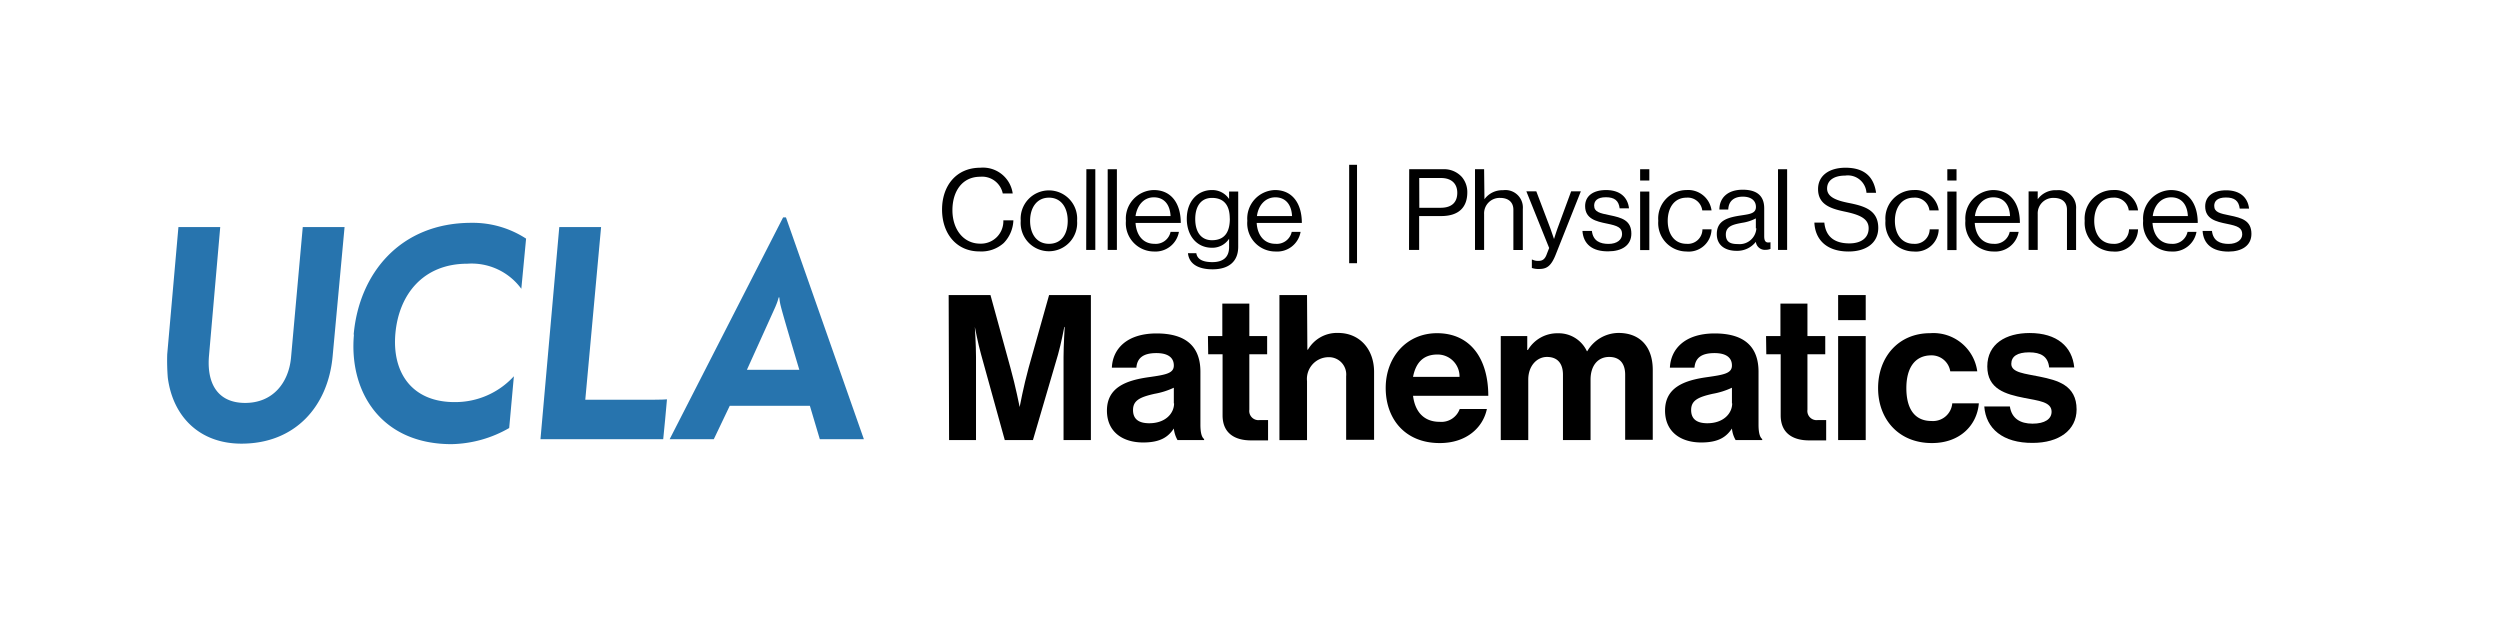<svg xmlns="http://www.w3.org/2000/svg" viewBox="0 0 299 77"><defs><style>.cls-1{fill:#2774ae;}</style></defs><title>Uxd_Blk_Mathematics_A</title><g id="Unboxed_Black" data-name="Unboxed Black"><path d="M112.67,25.06c0-2.84,1.7-5,4.57-5a3.59,3.59,0,0,1,3.88,3.08h-1.19a2.52,2.52,0,0,0-2.71-2c-2.12,0-3.31,1.72-3.31,4s1.31,4,3.32,4A2.68,2.68,0,0,0,120,26.35h1.2a4.1,4.1,0,0,1-1.16,2.72,4,4,0,0,1-2.89,1C114.45,30.08,112.67,28,112.67,25.06Z"/><path d="M122.08,26.41a3.38,3.38,0,1,1,6.74,0,3.38,3.38,0,1,1-6.74,0Zm5.62,0c0-1.54-.76-2.77-2.24-2.77s-2.26,1.23-2.26,2.77.77,2.75,2.26,2.75S127.7,28,127.7,26.41Z"/><path d="M129.93,20.24H131v9.65h-1.09Z"/><path d="M132.48,20.24h1.1v9.65h-1.1Z"/><path d="M134.66,26.41A3.41,3.41,0,0,1,138,22.73c2.1,0,3.22,1.62,3.22,3.93h-5.41c.09,1.42.86,2.5,2.26,2.5A1.81,1.81,0,0,0,140,27.73H141a2.85,2.85,0,0,1-3,2.35A3.38,3.38,0,0,1,134.66,26.41Zm1.15-.57H140c-.07-1.39-.78-2.24-2-2.24S136,24.57,135.81,25.84Z"/><path d="M142.08,30.28h1c.11.77.84,1.07,1.92,1.07,1.28,0,2-.58,2-1.8v-1h0a2.37,2.37,0,0,1-2.06,1.08c-1.81,0-3-1.45-3-3.46,0-2.17,1.36-3.44,3-3.44A2.41,2.41,0,0,1,147,23.8h0v-.89h1.09v6.6c0,1.84-1.21,2.7-3.06,2.7S142.2,31.48,142.08,30.28Zm5-4.14c0-1.53-.65-2.47-2.13-2.47-1.31,0-2,1-2,2.53s.69,2.53,2,2.53C146.58,28.73,147.09,27.61,147.09,26.14Z"/><path d="M149.18,26.41a3.41,3.41,0,0,1,3.31-3.68c2.09,0,3.21,1.62,3.21,3.93h-5.4c.08,1.42.85,2.5,2.25,2.5a1.82,1.82,0,0,0,1.94-1.43h1.06a2.84,2.84,0,0,1-3,2.35A3.37,3.37,0,0,1,149.18,26.41Zm1.15-.57h4.2c-.07-1.39-.79-2.24-2-2.24S150.49,24.57,150.33,25.84Z"/><path d="M161.36,19.71h.94V31.48h-.94Z"/><path d="M168.54,20.24h4a2.87,2.87,0,0,1,2.3.93,2.79,2.79,0,0,1,.65,1.83c0,1.77-1,2.84-3.12,2.84h-2.64v4.05h-1.21Zm1.21,4.61h2.54c1.37,0,2-.68,2-1.79s-.71-1.77-1.94-1.77h-2.61Z"/><path d="M177.54,23.83h0a2.62,2.62,0,0,1,2.21-1.08A2.09,2.09,0,0,1,182.13,25v4.9H181V25.08c0-.9-.6-1.41-1.58-1.41a1.85,1.85,0,0,0-1.92,1.93v4.29h-1.09V20.24h1.09Z"/><path d="M183.21,32.05v-1h.06a1.49,1.49,0,0,0,.74.15c.46,0,.77-.18,1-.85l.27-.69-2.73-6.78h1.19l1.65,4.35c.21.58.47,1.36.47,1.36h0s.24-.78.45-1.36l1.6-4.35h1.16l-3,7.55c-.57,1.44-1.11,1.74-2,1.74A2.46,2.46,0,0,1,183.21,32.05Z"/><path d="M189.26,27.62h1.13c.14,1.22,1,1.55,2,1.55S194,28.67,194,28c0-.79-.54-1-1.82-1.26s-2.6-.57-2.6-2.09c0-1.16.89-1.92,2.51-1.92s2.58.82,2.74,2.19h-1.12c-.11-.92-.61-1.33-1.65-1.33s-1.4.45-1.4,1c0,.76.67.91,1.87,1.15,1.41.29,2.58.6,2.58,2.2,0,1.41-1.15,2.12-2.75,2.12C190.44,30.09,189.37,29.19,189.26,27.62Z"/><path d="M196.16,20.24h1.1v1.35h-1.1Zm0,2.67h1.1v7h-1.1Z"/><path d="M198.33,26.41a3.4,3.4,0,0,1,3.37-3.68,2.82,2.82,0,0,1,3,2.43h-1.11a1.75,1.75,0,0,0-1.88-1.52c-1.48,0-2.25,1.23-2.25,2.77s.77,2.75,2.25,2.75a1.74,1.74,0,0,0,1.9-1.73h1.09a2.73,2.73,0,0,1-3,2.65A3.4,3.4,0,0,1,198.33,26.41Z"/><path d="M210,28.92h0A2.82,2.82,0,0,1,207.7,30c-1.33,0-2.37-.63-2.37-2,0-1.65,1.3-2,3-2.25,1-.15,1.68-.25,1.68-1s-.57-1.23-1.57-1.23-1.7.48-1.74,1.54h-1.06c0-1.35.94-2.37,2.79-2.37,1.48,0,2.57.56,2.57,2.22v3.32c0,.57.14.88.75.74h0v.8a1.6,1.6,0,0,1-.6.11A1.08,1.08,0,0,1,210,28.92Zm0-1.61V26.12a5.12,5.12,0,0,1-1.59.52c-1.1.2-2,.39-2,1.41s.73,1.14,1.45,1.14A2,2,0,0,0,210.06,27.31Z"/><path d="M212.65,20.24h1.09v9.65h-1.09Z"/><path d="M217,26.62h1.19c.16,1.64,1.16,2.49,3,2.49,1.34,0,2.3-.61,2.3-1.81s-1.17-1.64-2.89-2-3.16-.87-3.16-2.69c0-1.6,1.32-2.55,3.28-2.55,2.41,0,3.41,1.23,3.66,3h-1.15A2.23,2.23,0,0,0,220.69,21c-1.31,0-2.17.55-2.17,1.55s1.08,1.42,2.53,1.71c1.87.37,3.59.83,3.59,3,0,1.81-1.47,2.82-3.55,2.82C218.37,30.08,217.08,28.57,217,26.62Z"/><path d="M225.5,26.41a3.4,3.4,0,0,1,3.37-3.68,2.82,2.82,0,0,1,3,2.43h-1.11a1.74,1.74,0,0,0-1.88-1.52c-1.48,0-2.25,1.23-2.25,2.77s.77,2.75,2.25,2.75a1.76,1.76,0,0,0,1.91-1.73h1.08a2.73,2.73,0,0,1-3,2.65A3.4,3.4,0,0,1,225.5,26.41Z"/><path d="M232.9,20.24H234v1.35H232.9Zm0,2.67H234v7H232.9Z"/><path d="M235.06,26.41a3.41,3.41,0,0,1,3.3-3.68c2.1,0,3.22,1.62,3.22,3.93h-5.4c.08,1.42.85,2.5,2.25,2.5a1.81,1.81,0,0,0,1.93-1.43h1.07a2.84,2.84,0,0,1-3,2.35A3.37,3.37,0,0,1,235.06,26.41Zm1.14-.57h4.2c-.06-1.39-.78-2.24-2-2.24S236.37,24.57,236.2,25.84Z"/><path d="M243.71,23.83h0A2.62,2.62,0,0,1,246,22.75,2.09,2.09,0,0,1,248.3,25v4.9h-1.09V25.08c0-.9-.59-1.41-1.58-1.41a1.85,1.85,0,0,0-1.92,1.93v4.29h-1.09v-7h1.09Z"/><path d="M249.33,26.41a3.41,3.41,0,0,1,3.38-3.68,2.81,2.81,0,0,1,3,2.43h-1.11a1.74,1.74,0,0,0-1.87-1.52c-1.49,0-2.26,1.23-2.26,2.77s.77,2.75,2.26,2.75a1.75,1.75,0,0,0,1.9-1.73h1.08a2.73,2.73,0,0,1-3,2.65A3.41,3.41,0,0,1,249.33,26.41Z"/><path d="M256.32,26.41a3.41,3.41,0,0,1,3.31-3.68c2.1,0,3.22,1.62,3.22,3.93h-5.41c.09,1.42.86,2.5,2.26,2.5a1.81,1.81,0,0,0,1.93-1.43h1.07a2.85,2.85,0,0,1-3,2.35A3.38,3.38,0,0,1,256.32,26.41Zm1.15-.57h4.2c-.07-1.39-.78-2.24-2-2.24S257.63,24.57,257.47,25.84Z"/><path d="M263.43,27.62h1.12c.14,1.22,1,1.55,2,1.55s1.62-.5,1.62-1.14c0-.79-.54-1-1.83-1.26s-2.6-.57-2.6-2.09c0-1.16.89-1.92,2.51-1.92s2.58.82,2.74,2.19h-1.12c-.11-.92-.61-1.33-1.65-1.33s-1.4.45-1.4,1c0,.76.67.91,1.87,1.15,1.41.29,2.58.6,2.58,2.2,0,1.41-1.15,2.12-2.75,2.12C264.6,30.09,263.53,29.19,263.43,27.62Z"/><path d="M113.46,35.29h5L120.85,44c.61,2.18,1.1,4.68,1.1,4.68h0s.47-2.5,1.07-4.68l2.45-8.71h5V52.63h-3.27V42.69c0-1.41.14-3.59.14-3.59h-.05s-.38,2-.75,3.3l-3,10.23h-3.37L117.34,42.4c-.36-1.26-.75-3.3-.75-3.3h0s.14,2.18.14,3.59v9.94h-3.22Z"/><path d="M140.39,51.25h0c-.63.94-1.52,1.67-3.66,1.67-2.54,0-4.34-1.33-4.34-3.81,0-2.74,2.23-3.61,5-4,2.06-.29,3-.46,3-1.4s-.7-1.48-2.08-1.48c-1.55,0-2.3.56-2.4,1.74h-2.93c.09-2.18,1.72-4.09,5.35-4.09s5.24,1.67,5.24,4.58v6.33c0,.94.15,1.5.44,1.72v.12h-3.18A3.52,3.52,0,0,1,140.39,51.25Zm0-3V46.37a9,9,0,0,1-2.31.73c-1.72.39-2.57.78-2.57,1.94s.78,1.58,1.94,1.58C139.38,50.62,140.42,49.45,140.42,48.24Z"/><path d="M144.47,40.19h1.72V36.31h3.23v3.88h2.13v2.18h-2.13V49a1.1,1.1,0,0,0,1.24,1.24c.41,0,1,0,1,0v2.43s-.76,0-2.07,0c-1.6,0-3.37-.63-3.37-3v-7.3h-1.72Z"/><path d="M156.36,41.82h.07a4,4,0,0,1,3.61-2c2.57,0,4.3,1.94,4.3,4.66v8.12H161V45a2.07,2.07,0,0,0-2.16-2.28,2.6,2.6,0,0,0-2.52,2.86v7.06h-3.3V35.29h3.3Z"/><path d="M165.73,46.4c0-3.69,2.5-6.55,6.14-6.55,4,0,6.13,3.06,6.13,7.49h-9c.24,1.92,1.31,3.11,3.18,3.11a2.33,2.33,0,0,0,2.4-1.53h3.25c-.46,2.21-2.43,4.07-5.63,4.07C168.06,53,165.73,50.11,165.73,46.4Zm3.3-1.33h5.53a2.62,2.62,0,0,0-2.64-2.67C170.17,42.4,169.32,43.44,169,45.07Z"/><path d="M179.49,40.19h3.17v1.67h.08a4.07,4.07,0,0,1,3.61-2A3.72,3.72,0,0,1,189.79,42h.05a4.36,4.36,0,0,1,3.73-2.18c2.62,0,4.1,1.7,4.1,4.42v8.36h-3.3V44.82c0-1.4-.7-2.13-1.91-2.13-1.38,0-2.23,1.07-2.23,2.71v7.23h-3.3V44.82c0-1.4-.7-2.13-1.91-2.13s-2.24,1.07-2.24,2.71v7.23h-3.29Z"/><path d="M207.14,51.25h0c-.63.94-1.52,1.67-3.66,1.67-2.54,0-4.34-1.33-4.34-3.81,0-2.74,2.23-3.61,5-4,2.06-.29,3-.46,3-1.4s-.7-1.48-2.08-1.48c-1.55,0-2.3.56-2.4,1.74h-2.94c.1-2.18,1.73-4.09,5.36-4.09s5.24,1.67,5.24,4.58v6.33c0,.94.15,1.5.44,1.72v.12h-3.18A3.35,3.35,0,0,1,207.14,51.25Zm0-3V46.37a9.1,9.1,0,0,1-2.31.73c-1.72.39-2.57.78-2.57,1.94s.78,1.58,1.94,1.58C206.12,50.62,207.17,49.45,207.17,48.24Z"/><path d="M211.22,40.19h1.72V36.31h3.23v3.88h2.13v2.18h-2.13V49a1.1,1.1,0,0,0,1.24,1.24c.41,0,1,0,1,0v2.43s-.76,0-2.07,0c-1.6,0-3.37-.63-3.37-3v-7.3h-1.72Z"/><path d="M219.84,35.29h3.3v3h-3.3Zm0,4.9h3.3V52.63h-3.3Z"/><path d="M224.62,46.42c0-3.71,2.43-6.57,6.21-6.57a5.29,5.29,0,0,1,5.65,4.56h-3.23A2.26,2.26,0,0,0,231,42.5c-2,0-3,1.52-3,3.92s.94,3.93,3,3.93a2.31,2.31,0,0,0,2.49-2.11h3.18c-.22,2.64-2.28,4.75-5.6,4.75C227.07,53,224.62,50.13,224.62,46.42Z"/><path d="M237.32,48.61h3.06c.21,1.43,1.23,2.06,2.71,2.06s2.28-.56,2.28-1.43c0-1.19-1.58-1.31-3.27-1.65-2.23-.44-4.42-1.05-4.42-3.76s2.23-4,5.07-4c3.27,0,5.09,1.63,5.33,4.12h-3c-.14-1.33-1-1.81-2.4-1.81s-2.13.48-2.13,1.38c0,1.06,1.65,1.16,3.42,1.53,2.08.43,4.39,1,4.39,3.92,0,2.5-2.14,4-5.24,4C239.53,53,237.51,51.25,237.32,48.61Z"/><g id="_logo_" data-name="&lt;logo&gt;"><path class="cls-1" d="M20.07,45.18A25.11,25.11,0,0,1,20,42.37l1.34-15.21h5L25,42.5c-.3,3.32,1,5.69,4.32,5.69s5.18-2.41,5.48-5.35l1.41-15.68h5L39.78,42.64c-.56,6-4.51,10.42-10.9,10.42-5,0-8.2-3.22-8.81-7.88"/><path class="cls-1" d="M42.3,40c.65-7.3,5.57-13.35,14.08-13.35a11.68,11.68,0,0,1,6.54,1.89l-.57,6a7.36,7.36,0,0,0-6.45-3c-5.29,0-8.19,3.68-8.61,8.33s1.94,8.22,7.07,8.22A9.5,9.5,0,0,0,61.46,45l-.56,6.19A14.31,14.31,0,0,1,54,53.12c-8.42,0-12.28-6.25-11.67-13.09"/><path class="cls-1" d="M66.89,27.16h5L70,47.81h7.12c.5,0,2.19,0,2.65-.05,0,.25-.45,4.77-.45,4.77H64.64Z"/><path class="cls-1" d="M92.76,36.63a6.8,6.8,0,0,0,.37-1.06h.08a5.79,5.79,0,0,0,.18,1.08c.28,1.15,2.21,7.58,2.21,7.58H89.33s3.36-7.42,3.43-7.59M94,26h-.34L80.09,52.53h5.28l1.91-4h9.58l1.19,4h5.27Z"/></g></g></svg>